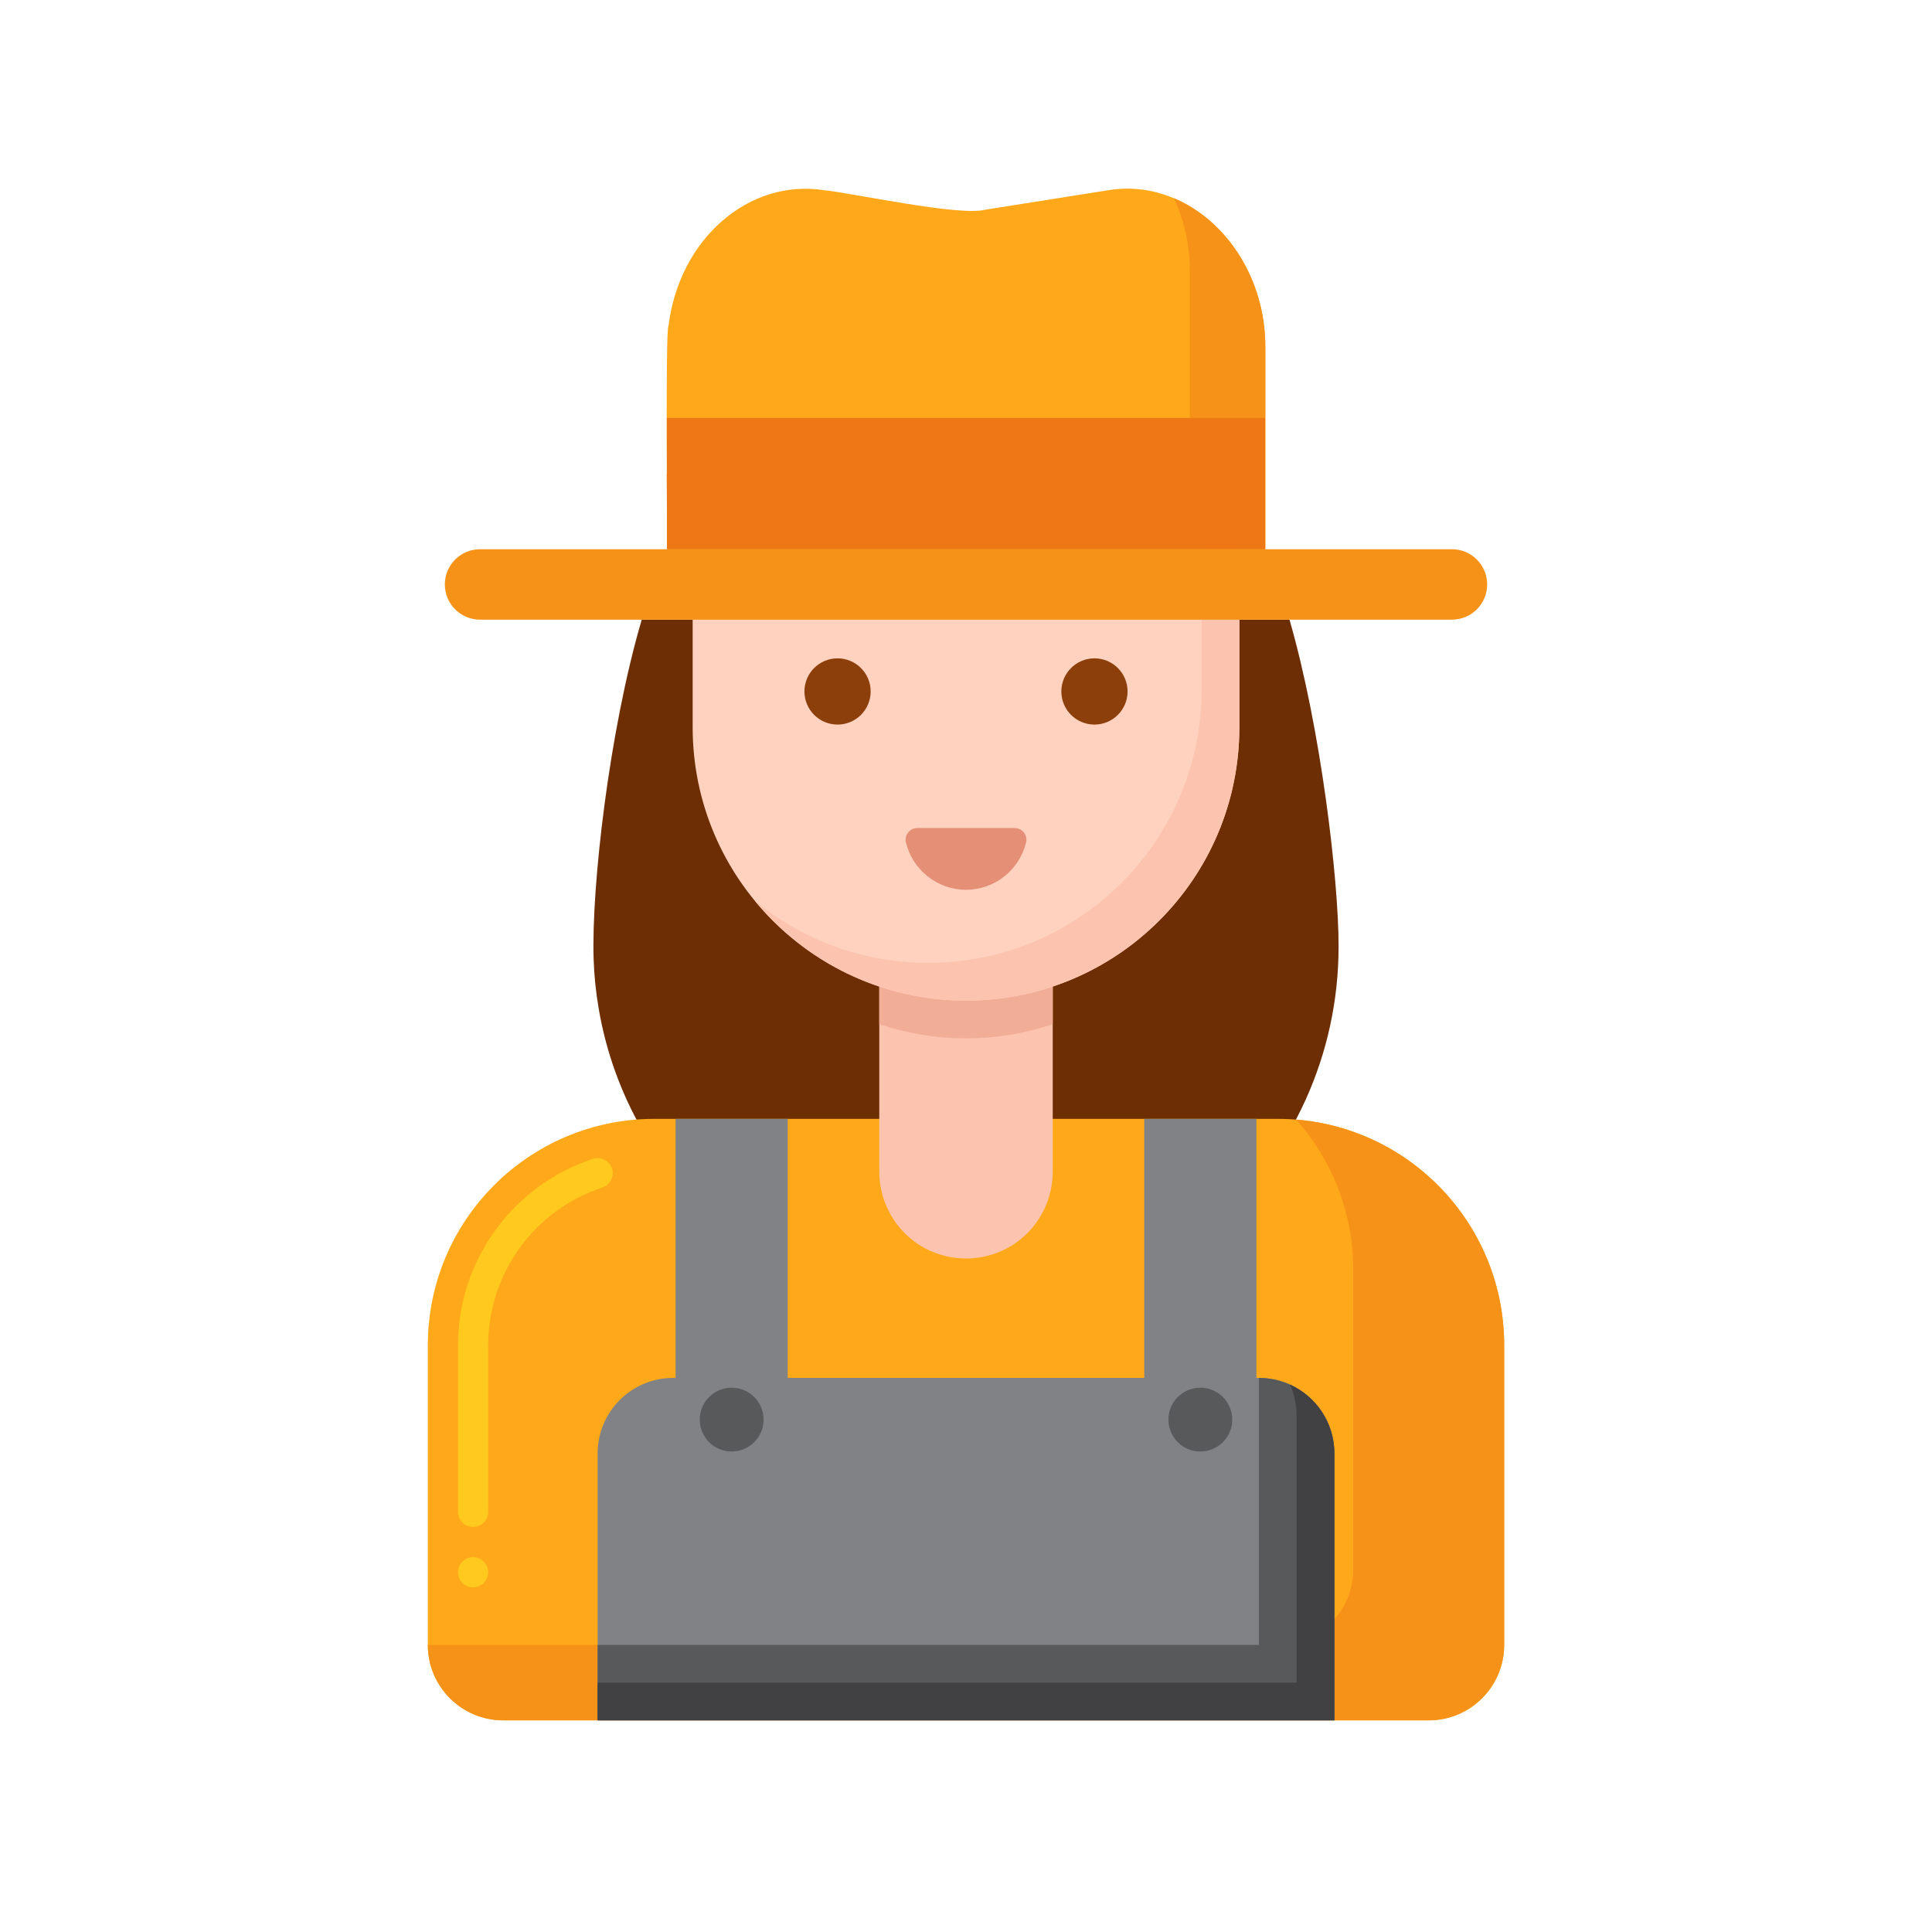 <svg id="Layer_1" enable-background="new 0 0 256 256" height="512" viewBox="0 0 256 256" width="512" xmlns="http://www.w3.org/2000/svg"><g><g><g><path d="m85.034 82.108c-4.321 14.689-6.676 35.451-6.378 44.902.072 2.248.297 4.463.674 6.631 3.901 23.023 23.954 40.74 47.884 41.117 13.053.201 24.974-4.664 33.908-12.756 9.978-9.031 16.248-22.084 16.248-36.605 0-8.927-2.367-28.974-6.506-43.288h-85.83z" fill="#6d2e03"/></g></g><g><g><g><g><g><g><path d="m199.31 178.256v39.7c0 5.523-4.477 10-10 10h-122.62c-5.523 0-10-4.477-10-10v-39.7c0-16.569 13.431-30 30-30h82.62c16.569 0 30 13.432 30 30z" fill="#ffa91a"/></g></g></g><g><g><path d="m62.69 210.33c-1.1 0-2-.9-2-2s.9-2 2-2 2 .9 2 2-.9 2-2 2zm0-8c-1.1 0-2-.9-2-2v-22.07c0-5.58 1.75-10.9 5.05-15.39 3.23-4.39 7.67-7.61 12.82-9.31 1.04-.34 2.19.25 2.53 1.27.34 1.05-.23 2.18-1.27 2.52-9.06 2.99-15.13 11.39-15.13 20.91v22.07c0 1.1-.9 2-2 2z" fill="#ffc91d"/></g></g><g><g><path d="m171.759 148.355c4.698 5.296 7.551 12.265 7.551 19.901v39.7c0 5.523-4.477 10-10 10h-112.62c0 5.523 4.477 10 10 10h122.62c5.523 0 10-4.477 10-10v-39.7c0-15.744-12.128-28.654-27.551-29.901z" fill="#f79219"/></g></g><g><g><g><path d="m116.508 126.82v28.443c0 2.2.632 4.355 1.82 6.207 4.522 7.048 14.823 7.048 19.345 0 1.188-1.852 1.82-4.006 1.82-6.207v-28.443z" fill="#fcc4ae"/></g></g><g><g><g><path d="m116.508 135.714c3.612 1.208 7.473 1.872 11.492 1.872 4.019 0 7.881-.664 11.493-1.873v-8.893h-22.985z" fill="#f2ad97"/></g></g><g><g><path d="m128 132.586c-20.004 0-36.219-16.216-36.219-36.219v-18.801c0-20.003 16.216-36.219 36.219-36.219 20.003 0 36.219 16.216 36.219 36.219v18.801c0 20.003-16.216 36.219-36.219 36.219z" fill="#ffd2c0"/></g></g><g><g><path d="m150.988 49.577c5.142 6.254 8.231 14.26 8.231 22.988v18.801c0 20.003-16.216 36.219-36.219 36.219-8.728 0-16.735-3.089-22.988-8.231 6.643 8.078 16.713 13.231 27.988 13.231 20.003 0 36.219-16.216 36.219-36.219v-18.8c0-11.276-5.153-21.346-13.231-27.989z" fill="#fcc4ae"/></g></g><g><g><g><circle cx="110.979" cy="91.622" fill="#8c3f0a" r="4.388"/></g></g><g><g><circle cx="145.021" cy="91.622" fill="#8c3f0a" r="4.388"/></g></g></g></g></g></g></g></g><g><g><g><path d="m146.82 25.211-16.287 2.58c-3.417.896-17.649-2.223-21.288-2.58-10.035-1.59-19.289 6.484-20.67 18.035-.405-.255-.171 29.529-.171 29.529h79.258v-26.649c.089-12.688-9.944-22.729-20.842-20.915z" fill="#ffa91a"/></g></g><g><g><path d="m155.546 26.265c1.367 2.942 2.141 6.297 2.116 9.861v26.649h-69.313c.019 5.493.055 10 .055 10h79.258v-26.649c.064-9.144-5.13-16.914-12.116-19.861z" fill="#f79219"/></g></g><g><g><path d="m88.371 55.38h79.259v17.395h-79.259z" fill="#ef7816"/></g></g></g><g><g><path d="m192.391 82.108h-128.782c-2.577 0-4.666-2.089-4.666-4.666 0-2.577 2.089-4.666 4.666-4.666h128.781c2.577 0 4.667 2.089 4.667 4.666 0 2.577-2.089 4.666-4.666 4.666z" fill="#f79219"/></g></g><g><g><path d="m166.81 182.582h-77.62c-5.523 0-10 4.477-10 10v35.376h97.62v-35.376c0-5.522-4.477-10-10-10z" fill="#808285"/></g></g><g><g><path d="m166.81 182.582v35.377h-87.62v10h97.62v-35.377c0-5.522-4.477-10-10-10z" fill="#58595b"/></g></g><g><g><path d="m170.926 183.466c.568 1.255.884 2.649.884 4.116v35.377h-92.62v5h97.62v-35.377c0-4.055-2.414-7.547-5.884-9.116z" fill="#414042"/></g></g><g><g><path d="m89.52 148.256h14.861v34.326h-14.861z" fill="#808285"/></g></g><g><g><path d="m151.62 148.256h14.861v34.326h-14.861z" fill="#808285"/></g></g><g><g><circle cx="159.05" cy="188.106" fill="#58595b" r="4.229"/></g></g><g><g><circle cx="96.95" cy="188.106" fill="#58595b" r="4.229"/></g></g><g><g><path d="m134.44 109.715c.996 0 1.751.93 1.521 1.9-.857 3.603-4.096 6.283-7.961 6.283s-7.104-2.68-7.961-6.283c-.23-.969.524-1.9 1.521-1.9z" fill="#e59076"/></g></g></g></svg>